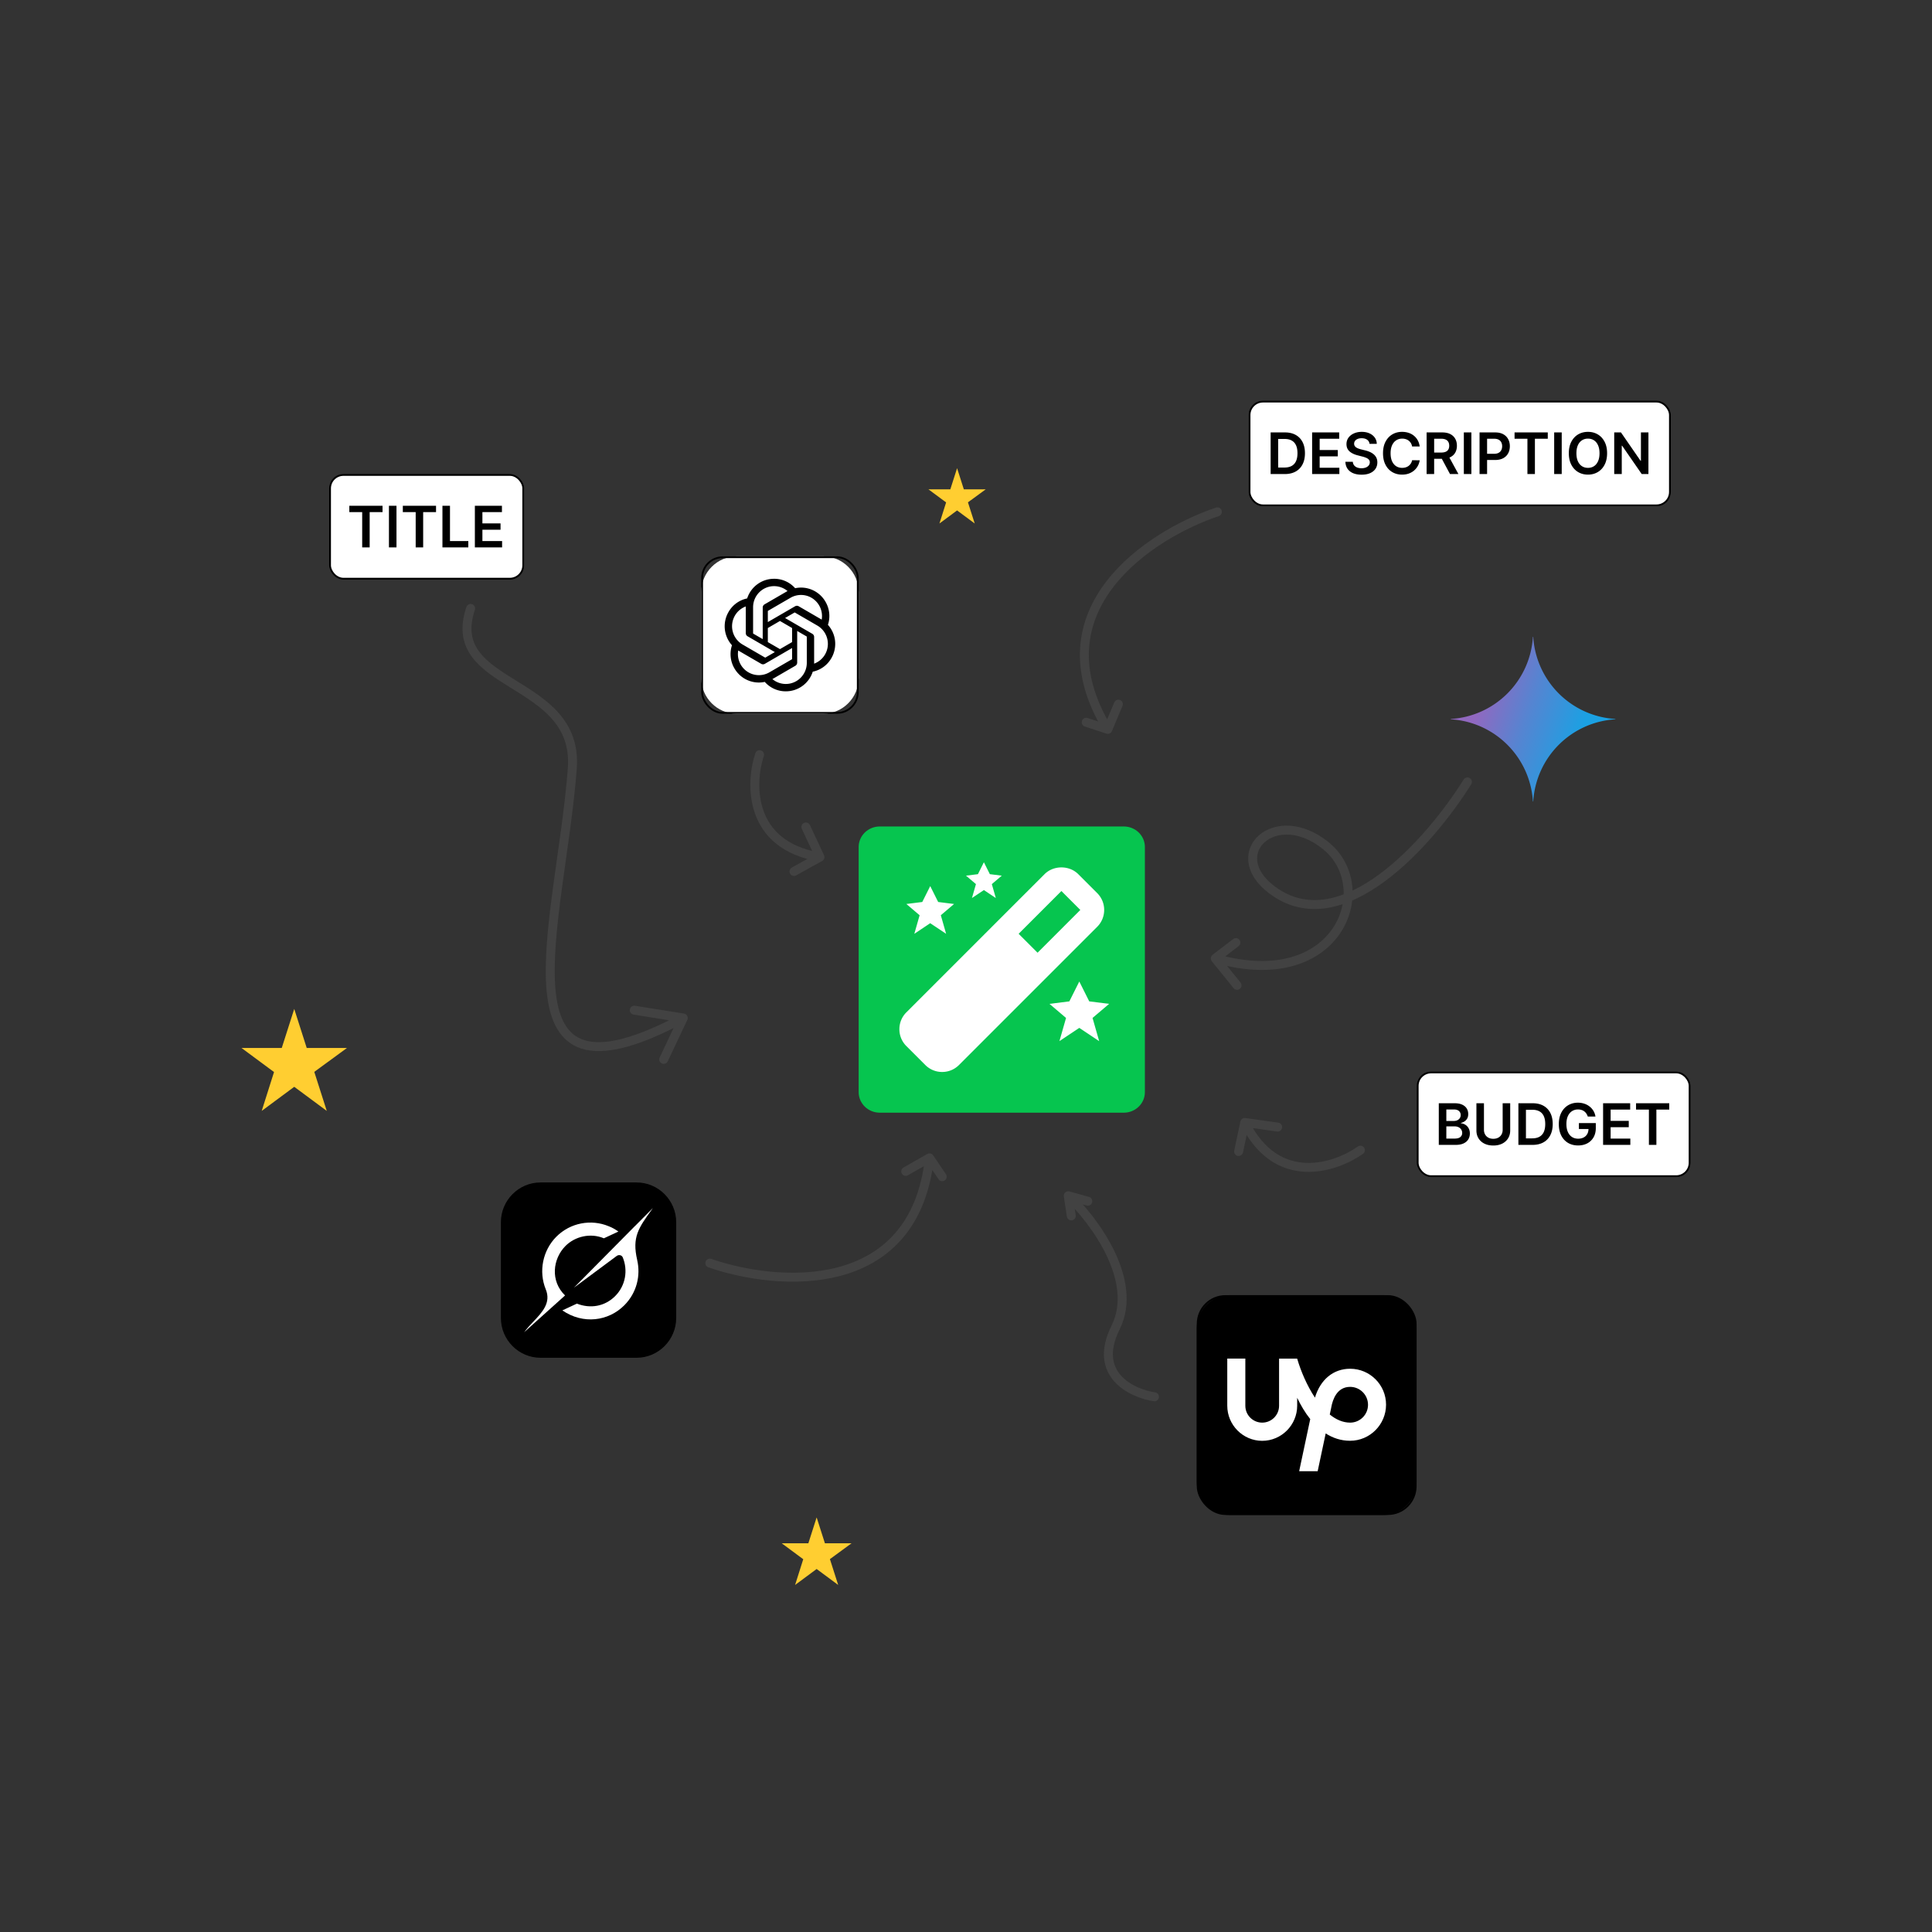 <svg width="1080" height="1080" viewBox="0 0 1080 1080" fill="none" xmlns="http://www.w3.org/2000/svg">
  <rect x="0" y="0" width="1080" height="1080" fill="#333333" stroke="none"/>
  <path d="M628.186 462H491.821c-6.528 0-11.821 5.133-11.821 11.462v137.069c0 6.336 5.293 11.469 11.821 11.469h136.365c6.528 0 11.814-5.139 11.814-11.469V473.462c0-6.329-5.286-11.462-11.814-11.462" fill="#06C54F"/>
  <path d="M553.333 488.667 550 482l-3.333 6.667-6.667.833 5.56 4.72-2.227 7.78 6.667-4.44 6.667 4.44-2.227-7.78 5.56-4.72zm55.56 71.106-5.56-11.106-5.56 11.106-11.106 1.394 9.26 7.873-3.7 12.96 11.106-7.407L614.44 582l-3.7-12.96 9.26-7.873zm-84.446-55.553L520 495.333l-4.447 8.887-8.886 1.113 7.406 6.294-2.96 10.373 8.887-5.927 8.887 5.927-2.96-10.373 7.406-6.294zm-21.687 71.113c0 3.56 1.387 6.907 3.907 9.427l10.573 10.573a13.24 13.24 0 0 0 9.427 3.907c3.56 0 6.906-1.387 9.426-3.907l77.24-77.24a13.24 13.24 0 0 0 3.907-9.426c0-3.56-1.387-6.907-3.907-9.427l-10.573-10.573c-5.04-5.04-13.813-5.04-18.853 0l-77.24 77.24a13.24 13.24 0 0 0-3.907 9.426m90.573-77.24 10.574 10.574L580 532.573 569.427 522z" fill="#fff"/>
  <rect x="184.5" y="265.5" width="108" height="58" rx="7.5" fill="#fff"/>
  <rect x="184.5" y="265.5" width="108" height="58" rx="7.5" stroke="#000"/>
  <path d="M195.273 286.261v-3.534h18.568v3.534h-7.193V306h-4.182v-19.739zm26.363-3.534V306h-4.216v-23.273zm3.543 3.534v-3.534h18.568v3.534h-7.193V306h-4.182v-19.739zM247.327 306v-23.273h4.216v19.739h10.25V306zm18.125 0v-23.273h15.136v3.534h-10.92v6.319h10.136v3.534h-10.136v6.352h11.011V306z" fill="#000"/>
  <rect x="698.5" y="224.5" width="235" height="58" rx="7.5" fill="#fff"/>
  <rect x="698.5" y="224.5" width="235" height="58" rx="7.5" stroke="#000"/>
  <path d="M718.182 265h-7.887v-23.273h8.046q3.466 0 5.954 1.398 2.5 1.386 3.841 3.989 1.341 2.601 1.341 6.227 0 3.636-1.352 6.25-1.341 2.613-3.875 4.011-2.523 1.398-6.068 1.398m-3.671-3.648h3.466q2.432 0 4.057-.886 1.625-.898 2.443-2.671.818-1.784.818-4.454t-.818-4.432q-.818-1.772-2.42-2.648-1.591-.886-3.955-.886h-3.591zM733.483 265v-23.273h15.136v3.534h-10.92v6.319h10.136v3.534h-10.136v6.352h11.011V265zm32.085-16.875q-.159-1.488-1.341-2.318-1.17-.83-3.045-.83-1.319 0-2.262.398-.942.397-1.443 1.08a2.62 2.62 0 0 0-.511 1.556q0 .728.329 1.262.342.534.921.909.579.363 1.284.613t1.42.421l2.182.545q1.319.307 2.534.83 1.228.523 2.194 1.318a5.9 5.9 0 0 1 1.545 1.921q.568 1.125.568 2.636 0 2.046-1.045 3.602-1.046 1.545-3.023 2.421-1.966.863-4.761.863-2.716 0-4.716-.841-1.989-.84-3.114-2.454-1.113-1.614-1.204-3.932h4.147q.092 1.216.75 2.023.66.807 1.716 1.204 1.068.398 2.387.398 1.374 0 2.409-.409 1.045-.42 1.636-1.159.591-.75.602-1.75-.01-.909-.534-1.5-.522-.603-1.466-1a14 14 0 0 0-2.182-.727l-2.647-.682q-2.875-.74-4.546-2.239-1.659-1.511-1.659-4.011 0-2.057 1.114-3.603 1.125-1.545 3.057-2.397 1.932-.864 4.375-.864 2.476 0 4.341.864 1.875.852 2.943 2.375 1.068 1.51 1.102 3.477zm28.054 1.455h-4.25a5.3 5.3 0 0 0-.67-1.853 5 5 0 0 0-1.216-1.386 5.1 5.1 0 0 0-1.659-.852 6.5 6.5 0 0 0-1.989-.296q-1.897 0-3.364.955-1.466.943-2.295 2.772-.83 1.82-.83 4.444 0 2.67.83 4.5.842 1.817 2.295 2.75 1.466.92 3.353.92a6.8 6.8 0 0 0 1.954-.273 5.4 5.4 0 0 0 1.648-.829 5.06 5.06 0 0 0 1.943-3.159l4.25.022a9.2 9.2 0 0 1-1.034 3.114 9.2 9.2 0 0 1-2.057 2.568q-1.273 1.102-2.977 1.728-1.705.613-3.784.613-3.069 0-5.477-1.42-2.41-1.42-3.796-4.103-1.386-2.68-1.386-6.431 0-3.762 1.398-6.432 1.397-2.682 3.806-4.102 2.41-1.42 5.455-1.421 1.943 0 3.614.546a9.2 9.2 0 0 1 2.977 1.602 8.5 8.5 0 0 1 2.148 2.568q.852 1.511 1.113 3.455m3.861 15.42v-23.273h8.727q2.682 0 4.5.932 1.83.932 2.762 2.614.943 1.67.943 3.897 0 2.239-.955 3.887-.944 1.636-2.784 2.534-1.84.886-4.523.886h-6.215v-3.5h5.647q1.569 0 2.568-.432 1-.442 1.478-1.284.488-.852.488-2.091 0-1.238-.488-2.113-.489-.887-1.489-1.341-1-.466-2.58-.466h-3.863V265zm12.023-10.545L815.267 265h-4.705l-5.659-10.545zm13.005-12.728V265h-4.216v-23.273zM827.077 265v-23.273h8.727q2.682 0 4.5 1 1.83 1 2.761 2.75.944 1.739.944 3.955 0 2.238-.944 3.977-.942 1.738-2.784 2.739-1.84.988-4.534.988h-5.784v-3.466h5.216q1.567 0 2.568-.545 1-.546 1.477-1.5.489-.954.489-2.193t-.489-2.182q-.477-.943-1.488-1.466-1-.534-2.58-.534h-3.863V265zm19.571-19.739v-3.534h18.568v3.534h-7.193V265h-4.182v-19.739zm26.363-3.534V265h-4.216v-23.273zm25.361 11.637q0 3.76-1.409 6.443-1.398 2.67-3.818 4.091-2.409 1.42-5.466 1.42t-5.477-1.42q-2.41-1.432-3.818-4.103-1.398-2.68-1.398-6.431 0-3.762 1.398-6.432 1.409-2.682 3.818-4.102 2.42-1.42 5.477-1.421 3.057 0 5.466 1.421 2.42 1.42 3.818 4.102 1.409 2.67 1.409 6.432m-4.238 0q0-2.648-.83-4.466-.818-1.83-2.273-2.762-1.454-.942-3.352-.943-1.898 0-3.352.943-1.455.933-2.284 2.762-.819 1.817-.819 4.466 0 2.647.819 4.477.83 1.818 2.284 2.761 1.454.932 3.352.932t3.352-.932q1.455-.943 2.273-2.761.83-1.83.83-4.477m27.349-11.637V265h-3.75l-10.966-15.852h-.193V265h-4.216v-23.273h3.773l10.954 15.864h.205v-15.864z" fill="#000"/>
  <rect x="792.5" y="599.5" width="152" height="58" rx="7.5" fill="#fff"/>
  <rect x="792.5" y="599.5" width="152" height="58" rx="7.5" stroke="#000"/>
  <path d="M804.295 640v-23.273h8.91q2.522 0 4.193.796 1.681.783 2.511 2.147.841 1.365.841 3.091 0 1.42-.545 2.432a4.6 4.6 0 0 1-1.466 1.625 6.2 6.2 0 0 1-2.057.898v.227q1.239.068 2.375.762 1.147.681 1.875 1.931.727 1.25.727 3.023 0 1.807-.875 3.25-.875 1.432-2.636 2.261t-4.432.83zm4.216-3.523h4.534q2.296 0 3.307-.875 1.023-.886 1.023-2.272 0-1.035-.511-1.864-.512-.841-1.455-1.318-.943-.489-2.25-.489h-4.648zm0-9.852h4.171q1.09 0 1.966-.398a3.3 3.3 0 0 0 1.375-1.147q.511-.75.511-1.773 0-1.353-.954-2.227-.944-.875-2.807-.875h-4.262zm31.486-9.898h4.216v15.205q0 2.499-1.182 4.398-1.17 1.897-3.295 2.965-2.125 1.057-4.966 1.057-2.853 0-4.977-1.057-2.126-1.068-3.296-2.965-1.17-1.899-1.17-4.398v-15.205h4.216v14.853q0 1.454.636 2.59a4.63 4.63 0 0 0 1.818 1.785q1.17.636 2.773.636 1.602 0 2.773-.636a4.54 4.54 0 0 0 1.818-1.785q.636-1.136.636-2.59zM856.682 640h-7.887v-23.273h8.046q3.466 0 5.954 1.398 2.5 1.386 3.841 3.989 1.341 2.601 1.341 6.227 0 3.636-1.352 6.25-1.341 2.613-3.875 4.011-2.523 1.398-6.068 1.398m-3.671-3.648h3.466q2.432 0 4.057-.886 1.625-.898 2.443-2.671.818-1.784.818-4.454t-.818-4.432q-.818-1.772-2.42-2.648-1.591-.886-3.955-.886h-3.591zm34.563-12.193a6 6 0 0 0-.784-1.648 5.1 5.1 0 0 0-1.182-1.261 4.8 4.8 0 0 0-1.568-.784 6.5 6.5 0 0 0-1.932-.273q-1.875 0-3.341.943t-2.307 2.773q-.83 1.818-.829 4.432 0 2.636.829 4.466.83 1.83 2.307 2.784 1.477.943 3.432.943 1.773 0 3.068-.682a4.8 4.8 0 0 0 2.011-1.932q.705-1.26.705-2.954l.955.148h-6.319v-3.296h9.443v2.796q0 2.988-1.272 5.17a8.7 8.7 0 0 1-3.5 3.364q-2.228 1.17-5.114 1.17-3.215 0-5.648-1.443-2.42-1.455-3.784-4.125-1.352-2.682-1.352-6.364 0-2.817.796-5.034.806-2.216 2.25-3.761a9.6 9.6 0 0 1 3.386-2.364q1.942-.818 4.227-.818 1.932 0 3.602.568a9.5 9.5 0 0 1 2.966 1.591 8.9 8.9 0 0 1 2.148 2.455 8.6 8.6 0 0 1 1.102 3.136zM896.139 640v-23.273h15.137v3.534h-10.921v6.319h10.136v3.534h-10.136v6.352h11.011V640zm18.415-19.739v-3.534h18.568v3.534h-7.193V640h-4.182v-19.739z" fill="#000"/>
  <g clip-path="url(#a)">
    <path fill-rule="evenodd" clip-rule="evenodd" d="M411.871 311h48.258c10.929 0 19.871 8.983 19.871 19.963v48.074c0 10.98-8.942 19.963-19.871 19.963h-48.258C400.942 399 392 390.017 392 379.037v-48.074c0-10.98 8.942-19.963 19.871-19.963" fill="#fff"/>
    <path d="M462.819 349.292a15.74 15.74 0 0 0-1.34-12.871 15.77 15.77 0 0 0-13.682-7.958c-1.111 0-2.225.118-3.311.352a15.6 15.6 0 0 0-5.271-3.891 15.5 15.5 0 0 0-6.396-1.378h-.099l-.037.001c-6.842 0-12.909 4.435-15.013 10.974a15.6 15.6 0 0 0-10.43 7.602 15.9 15.9 0 0 0 1.94 18.585 15.75 15.75 0 0 0 1.34 12.871 15.77 15.77 0 0 0 13.683 7.958c1.112 0 2.221-.118 3.309-.352a15.6 15.6 0 0 0 5.272 3.891 15.5 15.5 0 0 0 6.396 1.378h.139c6.846 0 12.911-4.436 15.015-10.98a15.6 15.6 0 0 0 10.429-7.603 15.9 15.9 0 0 0-1.943-18.578zm-23.536 33.049h-.016a11.68 11.68 0 0 1-7.496-2.728q.188-.102.371-.211l12.468-7.235a2.04 2.04 0 0 0 1.024-1.77v-17.671l5.27 3.057a.19.19 0 0 1 .103.145v14.624c-.008 6.502-5.252 11.776-11.724 11.789m-25.212-10.818a11.8 11.8 0 0 1-1.4-7.899c.092.056.254.155.37.222l12.468 7.235a2.03 2.03 0 0 0 2.048 0l15.222-8.83v6.114a.19.19 0 0 1-.075.162l-12.604 7.311a11.7 11.7 0 0 1-5.862 1.575 11.7 11.7 0 0 1-5.868-1.579 11.8 11.8 0 0 1-4.299-4.311m-3.28-27.344a11.7 11.7 0 0 1 6.108-5.169c0 .108-.006.299-.006.432v14.482a2.03 2.03 0 0 0 1.023 1.769l15.222 8.828-5.27 3.057a.18.18 0 0 1-.177.016l-12.605-7.316a11.8 11.8 0 0 1-4.29-4.319 11.84 11.84 0 0 1-.004-11.779zm43.297 10.122-15.222-8.83 5.27-3.055a.18.18 0 0 1 .177-.017l12.605 7.311c3.628 2.106 5.867 6 5.867 10.211 0 4.939-3.068 9.358-7.681 11.064v-14.903l.001-.016a2.04 2.04 0 0 0-1.017-1.765m5.245-7.93a14 14 0 0 0-.371-.222l-12.467-7.236a2.03 2.03 0 0 0-2.048 0l-15.222 8.83v-6.124a.19.19 0 0 1 .075-.152l12.604-7.305a11.7 11.7 0 0 1 5.862-1.576c6.481 0 11.736 5.28 11.736 11.79q0 1.004-.169 1.994zm-32.973 10.897-5.271-3.057a.2.2 0 0 1-.07-.06.2.2 0 0 1-.033-.085v-14.624c.003-6.507 5.259-11.783 11.736-11.783 2.744.001 5.4.967 7.509 2.729q-.187.103-.37.211l-12.468 7.235a2.03 2.03 0 0 0-1.025 1.77v.012zm2.862-6.201 6.78-3.934 6.779 3.931v7.866l-6.779 3.931-6.78-3.931z" fill="#000"/>
  </g>
  <rect x="392.5" y="311.5" width="87" height="87" rx="11.5" stroke="#000"/>
  <g clip-path="url(#b)">
    <path d="M903 402.092A49 49 0 0 0 857.092 448h-.184A48.995 48.995 0 0 0 811 402.092v-.184A48.995 48.995 0 0 0 856.908 356h.184A49 49 0 0 0 903 401.908z" fill="url(#c)"/>
  </g>
  <g clip-path="url(#d)" fill-rule="evenodd" clip-rule="evenodd">
    <path d="M302.129 661h53.742C368.042 661 378 671.004 378 683.231v53.538c0 12.227-9.958 22.231-22.129 22.231h-53.742C289.958 759 280 748.996 280 736.769v-53.538c0-12.227 9.958-22.231 22.129-22.231" fill="#000"/>
    <path d="m320.814 719.845 34.258-34.613v.033l9.894-9.954q-.267.38-.533.748c-7.518 10.415-11.189 15.508-8.244 28.252l-.017-.019c2.031 8.674-.142 18.294-7.158 25.351-8.846 8.904-23.001 10.885-34.657 2.87l8.128-3.783c7.438 2.938 15.579 1.648 21.427-4.236 5.851-5.885 7.165-14.453 4.224-21.586-.559-1.35-2.234-1.691-3.406-.819zm-4.935 4.315-.006.006-22.839 20.523c1.448-2.005 3.245-3.902 5.039-5.798 5.058-5.346 10.078-10.645 7.016-18.133-4.101-10.021-1.714-21.763 5.88-29.401 7.894-7.933 19.52-9.934 29.229-5.915 2.15.803 4.023 1.945 5.482 3.008l-8.108 3.765c-7.549-3.184-16.199-1.019-21.477 4.291-7.139 7.174-8.583 19.614-.216 27.654" fill="#fff"/>
  </g>
  <g clip-path="url(#e)">
    <path d="M687.43 724h86.02c10.18 0 18.43 8.25 18.43 18.43v86.02c0 10.18-8.25 18.43-18.43 18.43h-86.02c-10.18 0-18.43-8.25-18.43-18.43v-86.02c0-10.18 8.25-18.43 18.43-18.43" fill="#000"/>
    <path d="M754.73 795.26c-4.08 0-7.92-1.73-11.38-4.54l.84-3.98.02-.14c.77-4.22 3.14-11.33 10.51-11.33 5.52 0 10.01 4.49 10.01 10.01.01 5.51-4.48 9.98-10 9.98m0-30.12c-9.41 0-16.68 6.1-19.66 16.15-4.51-6.79-7.94-14.93-9.94-21.79h-10.12v26.33c0 5.21-4.22 9.43-9.43 9.43s-9.43-4.22-9.43-9.43v-26.36h-10.1v26.33c0 10.78 8.76 19.63 19.54 19.63s19.54-8.86 19.54-19.63v-4.42c1.97 4.1 4.37 8.26 7.3 11.9l-6.19 29.14h10.34l4.49-21.12c3.94 2.52 8.45 4.1 13.63 4.1 11.09 0 20.11-9.07 20.11-20.18.01-11.06-8.99-20.08-20.08-20.08" fill="#fff"/>
  </g>
  <rect x="669.5" y="724.5" width="121.88" height="121.88" rx="15.5" stroke="#000"/>
  <path d="M551 273.555h-12.204l-3.783-11.831-3.784 11.831h-12.204l9.859 7.301-3.73 11.777 9.859-7.301 9.859 7.301-3.784-11.83zm-74.965 589.139h-14.908l-4.622-14.452-4.622 14.452h-14.908l12.043 8.919L444.461 886l12.044-8.919L468.548 886l-4.622-14.452zM193.966 585.817H171.46L164.483 564l-6.978 21.817H135l18.181 13.464L146.302 621l18.181-13.464L182.664 621l-6.978-21.817z" fill="#FFCE31"/>
  <g clip-path="url(#f)">
    <path d="M645.359 780.828c-12.723-1.929-34.882-12.382-21.735-38.761s-12.166-60.081-26.468-73.636m0 0 1.694 11.251m-1.694-11.251 10.939 3.051" stroke="#424242" stroke-width="5" stroke-linecap="round"/>
  </g>
  <path d="M820.297 437.091c-20.64 33.071-70.246 89.926-109.434 60.234-26.755-20.271 2.127-47.672 30.539-24.359s7.089 82.506-62.068 62.784m0 0 11.543-8.843m-11.543 8.843 12.188 15.066m-10.994-264.688c-37.482 12.57-102.207 54.487-61.254 121.601m0 0-12.07-3.983m12.07 3.983 5.904-14.098m-362.081-53.536c-15.348 45.42 60.771 38.09 56.82 89.624-6.634 86.547-45.715 197.08 62.033 139.34m0 0-27.382-4.362m27.382 4.362-10.934 23.154m389.466 50.742c-14.054 9.945-46.661 20.77-64.663-15.496m0 0 18.4 2.589m-18.4-2.589-3.428 16.237M424.6 421.841c-5.391 16.351-6.185 50.699 33.764 57.283m0 0-7.867-16.833m7.867 16.833-14.52 8.036M396.8 706.089c37.351 12.953 114.2 19.321 122.792-58.831m0 0 7.121 10.529m-7.121-10.529-13.289 7.553" stroke="#424242" stroke-width="5" stroke-linecap="round"/>
  <defs>
    <clipPath id="a">
      <rect x="392" y="311" width="88" height="88" rx="12" fill="#fff"/>
    </clipPath>
    <clipPath id="b">
      <path fill="#fff" d="M811 356h92v92h-92z"/>
    </clipPath>
    <clipPath id="d">
      <path fill="#fff" d="M280 661h98v98h-98z"/>
    </clipPath>
    <clipPath id="e">
      <rect x="669" y="724" width="122.88" height="122.88" rx="16" fill="#fff"/>
    </clipPath>
    <clipPath id="f">
      <path fill="#fff" d="m535.007 755.427 55.328-117.424L707.76 693.33l-55.328 117.425z"/>
    </clipPath>
    <radialGradient id="c" cx="0" cy="0" r="1" gradientUnits="userSpaceOnUse" gradientTransform="matrix(92.762 31.368 -251.278 743.085 820.131 393.392)">
      <stop offset=".067" stop-color="#9168C0"/>
      <stop offset=".343" stop-color="#5684D1"/>
      <stop offset=".672" stop-color="#1BA1E3"/>
    </radialGradient>
  </defs>
</svg>
